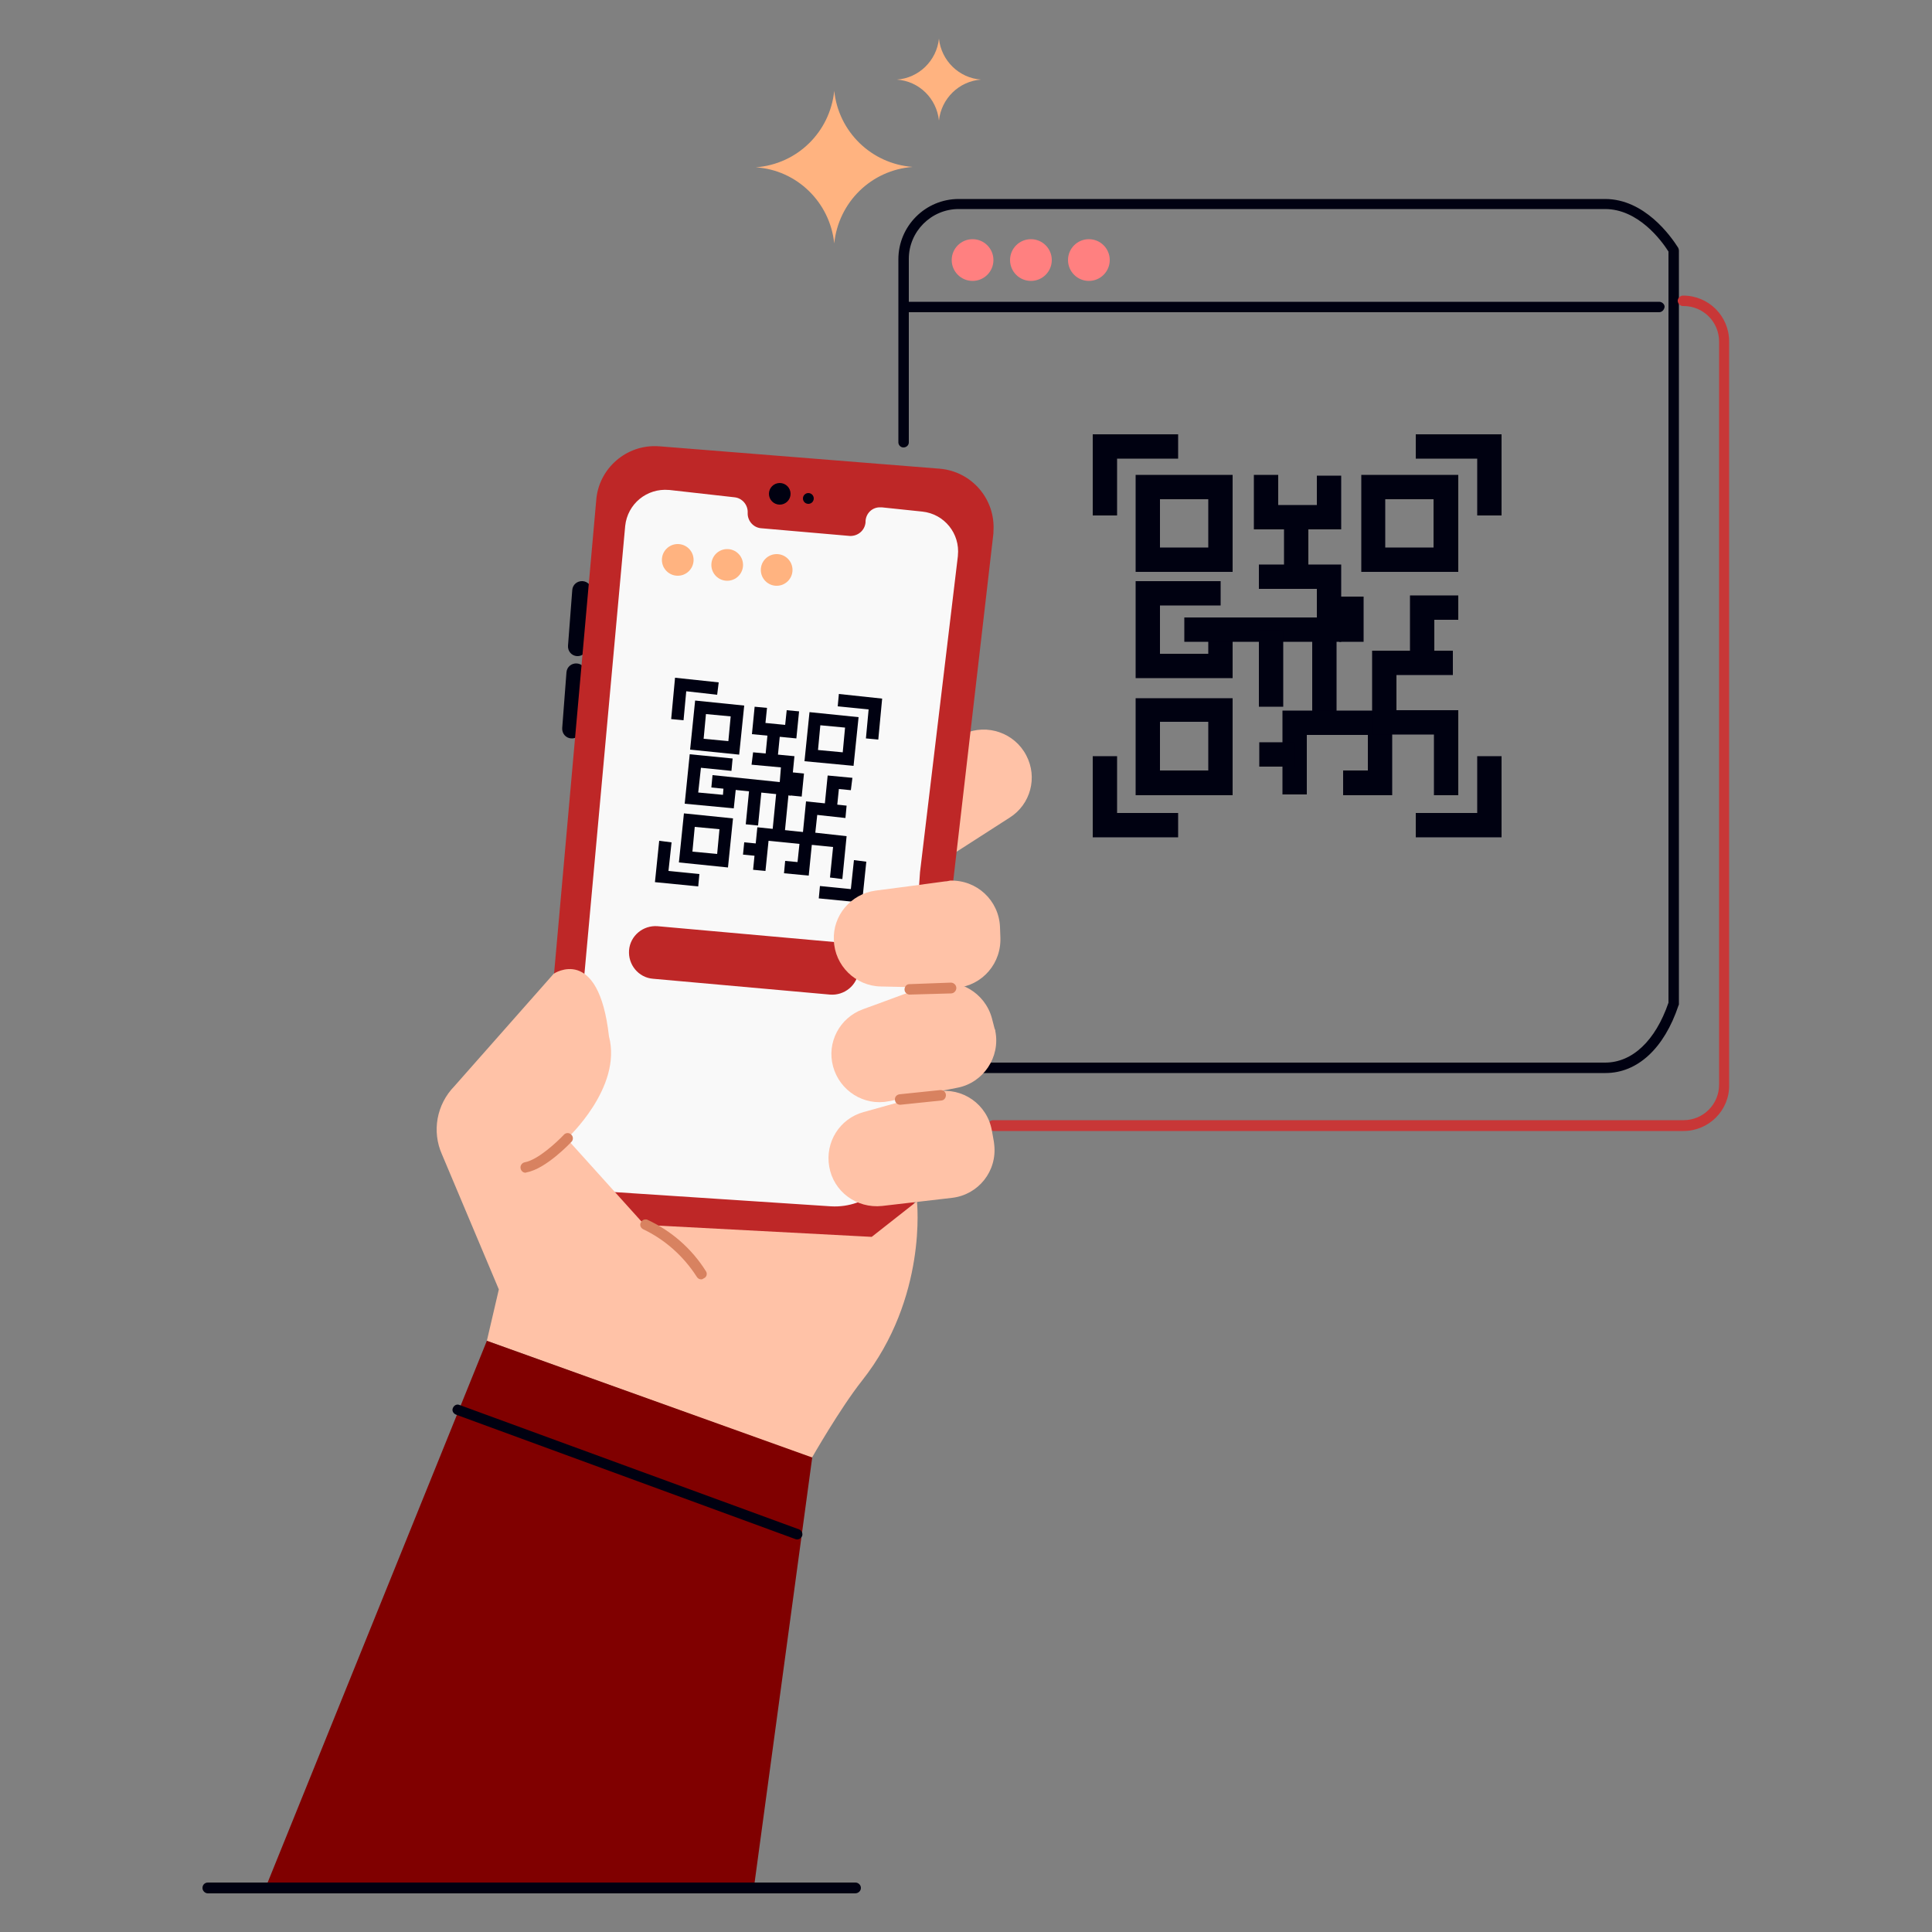 <?xml version="1.0" encoding="UTF-8" standalone="no"?>
<svg
   transform="scale(1)"
   version="1.1"
   id="Layer_1"
   x="0px"
   y="0px"
   viewBox="0 0 500 500"
   xml:space="preserve"
   class="show_show__wrapper__graphic__5Waiy "
   sodipodi:docname="QR Code.svg"
   inkscape:version="1.3.2 (091e20e, 2023-11-25)"
   xmlns:inkscape="http://www.inkscape.org/namespaces/inkscape"
   xmlns:sodipodi="http://sodipodi.sourceforge.net/DTD/sodipodi-0.dtd"
   xmlns="http://www.w3.org/2000/svg"
   xmlns:svg="http://www.w3.org/2000/svg"><rect x="0" y="0" width="500" height="500" fill="#808080" stroke="none"/><defs
     id="defs53" /><sodipodi:namedview
     id="namedview53"
     pagecolor="#505050"
     bordercolor="#eeeeee"
     borderopacity="1"
     inkscape:showpageshadow="0"
     inkscape:pageopacity="0"
     inkscape:pagecheckerboard="0"
     inkscape:deskcolor="#505050"
     inkscape:zoom="1.3350176"
     inkscape:cx="186.88892"
     inkscape:cy="272.65558"
     inkscape:window-width="1440"
     inkscape:window-height="847"
     inkscape:window-x="0"
     inkscape:window-y="25"
     inkscape:window-maximized="0"
     inkscape:current-layer="hand" /><title
     id="title1">React</title><style
     type="text/css"
     id="style1">
	.st0{fill:#000111;}
	.st1{fill:url(#SVGID_1_);}
	.st2{fill:url(#SVGID_00000160156249989478486770000013920082201881088440_);}
	.st3{fill:url(#SVGID_00000117658207763713109710000015124760780745267110_);}
	.st4{fill:#C64234;}
	.st5{fill:#FFC2A7;}
	.st6{fill:url(#SVGID_00000137839311115210803550000010378380871179084720_);}
	.st7{fill:#FFFFFF;}
	.st8{fill:#D88260;}
	.st9{fill:url(#SVGID_00000098942705202404730820000014681306068441285823_);}
	.st10{fill:#FED490;}
	.st11{fill:url(#SVGID_00000105409369059365785760000014749159954696705982_);}
</style><g
     id="barcode"><path
       class="st0"
       d="M319,148h-25.1v-25.1H319V148z M300.2,141.7h12.5v-12.5h-12.5L300.2,141.7z"
       id="path1" /><path
       class="st0"
       d="M377.4,148h-25.1v-25.1h25.1V148z M358.5,141.7h12.5v-12.5h-12.5V141.7z"
       id="path2" /><polygon
       class="st0"
       points="319,175.5 293.9,175.5 293.9,150.4 315.9,150.4 315.9,156.7 300.2,156.7 300.2,169.2 312.7,169.2    312.7,164.2 319,164.2  "
       id="polygon2" /><path
       class="st0"
       d="M319,205.8h-25.1v-25.1H319V205.8z M300.2,199.4h12.5v-12.6h-12.5L300.2,199.4z"
       id="path3" /><polygon
       class="st0"
       points="347.1,166.1 306.5,166.1 306.5,159.8 340.8,159.8 340.8,152.4 325.8,152.4 325.8,146.1 347.1,146.1     "
       id="polygon3" /><polygon
       class="st0"
       points="347.1,137 324.5,137 324.5,122.9 330.8,122.9 330.8,130.7 340.8,130.7 340.8,123.1 347.1,123.1  "
       id="polygon4" /><rect
       class="st0"
       x="332.3"
       y="136.2"
       width="6.3"
       height="13.2"
       id="rect4" /><rect
       class="st0"
       x="325.8"
       y="163.1"
       width="6.3"
       height="19.8"
       id="rect5" /><rect
       class="st0"
       x="346.6"
       y="154.4"
       width="6.3"
       height="11.7"
       id="rect6" /><rect
       class="st0"
       x="339.6"
       y="165.4"
       width="6.3"
       height="19.7"
       id="rect7" /><polygon
       class="st0"
       points="360.3,205.8 347.6,205.8 347.6,199.4 354,199.4 354,190.2 338.2,190.2 338.2,205.6 331.9,205.6    331.9,183.9 360.3,183.9  "
       id="polygon7" /><rect
       class="st0"
       x="325.9"
       y="192.1"
       width="9.2"
       height="6.3"
       id="rect8" /><polygon
       class="st0"
       points="371.2,170 364.9,170 364.9,154.1 377.4,154.1 377.4,160.4 371.2,160.4  "
       id="polygon8" /><polygon
       class="st0"
       points="377.4,205.8 371.1,205.8 371.1,190.1 355.1,190.1 355.1,168.4 376,168.4 376,174.7 361.4,174.7    361.4,183.8 377.4,183.8  "
       id="polygon9" /><polygon
       class="st0"
       points="289.1,133.4 282.8,133.4 282.8,112.4 304.9,112.4 304.9,118.7 289.1,118.7  "
       id="polygon10" /><polygon
       class="st0"
       points="388.6,133.4 382.3,133.4 382.3,118.7 366.4,118.7 366.4,112.4 388.6,112.4  "
       id="polygon11" /><polygon
       class="st0"
       points="304.9,216.7 282.8,216.7 282.8,195.7 289.1,195.7 289.1,210.4 304.9,210.4  "
       id="polygon12" /><polygon
       class="st0"
       points="388.6,216.7 366.4,216.7 366.4,210.4 382.3,210.4 382.3,195.7 388.6,195.7  "
       id="polygon13" /><path
       class="st0"
       d="M415.5,277.7h-165c-0.7,0.1-1.4-0.5-1.5-1.2s0.5-1.4,1.2-1.5c0.1,0,0.2,0,0.2,0h165c7,0,13-5.6,16.4-15.5V65.1   c-1.9-3-7.9-11-16.4-11H248.1c-7.1,0-12.9,5.8-12.9,12.9v47.5c0,0.7-0.6,1.3-1.4,1.3c-0.7,0-1.3-0.6-1.3-1.3V67.1   c0-8.6,7-15.6,15.6-15.6h167.3c10.2,0,17,9.6,18.9,12.6c0.1,0.2,0.2,0.5,0.2,0.7v195c0,0.1,0,0.3-0.1,0.4   C430.7,271.3,423.8,277.7,415.5,277.7z"
       id="path13" /><path
       class="st0"
       d="M429.4,80.8H235c-0.7,0-1.3-0.6-1.3-1.4c0-0.7,0.6-1.3,1.3-1.3h194.4c0.7,0,1.4,0.6,1.4,1.3   C430.7,80.2,430.1,80.8,429.4,80.8C429.4,80.8,429.4,80.8,429.4,80.8z"
       id="path14" /><linearGradient
       id="SVGID_1_"
       gradientUnits="userSpaceOnUse"
       x1="239.901"
       y1="444.931"
       x2="263.691"
       y2="424.291"
       gradientTransform="matrix(1 0 0 -1 0 502)"><stop
         offset="0"
         style="stop-color: rgb(243, 131, 116);"
         id="stop14" /><stop
         offset="1"
         style="stop-color: rgb(198, 66, 52);"
         id="stop15" /></linearGradient><circle
       class="st1"
       cx="251.7"
       cy="67.3"
       r="5.4"
       id="circle15"
       style="fill:#ff8080" /><linearGradient
       id="SVGID_00000031202956798433460800000012123948655539390387_"
       gradientUnits="userSpaceOnUse"
       x1="254.921"
       y1="444.931"
       x2="278.711"
       y2="424.291"
       gradientTransform="matrix(1 0 0 -1 0 502)"><stop
         offset="0"
         style="stop-color: rgb(243, 131, 116);"
         id="stop16" /><stop
         offset="1"
         style="stop-color: rgb(198, 66, 52);"
         id="stop17" /></linearGradient><circle
       cx="266.8"
       cy="67.3"
       r="5.4"
       style="fill:#ff8080"
       id="circle17" /><linearGradient
       id="SVGID_00000163039432937373789000000009727856161520760498_"
       gradientUnits="userSpaceOnUse"
       x1="269.941"
       y1="444.931"
       x2="293.731"
       y2="424.291"
       gradientTransform="matrix(1 0 0 -1 0 502)"><stop
         offset="0"
         style="stop-color: rgb(243, 131, 116);"
         id="stop18" /><stop
         offset="1"
         style="stop-color: rgb(198, 66, 52);"
         id="stop19" /></linearGradient><circle
       cx="281.8"
       cy="67.3"
       r="5.4"
       style="fill:#ff8080"
       id="circle19" /><path
       class="st4"
       d="M435.7,292.7H257.1c-0.7,0-1.4-0.6-1.4-1.4s0.6-1.4,1.4-1.4h178.6c5.1,0,9.2-4.1,9.2-9.2V88.4   c0-5.1-4.1-9.2-9.2-9.2c-0.7,0.1-1.4-0.5-1.5-1.2c-0.1-0.7,0.5-1.4,1.2-1.5c0.1,0,0.2,0,0.2,0c6.6,0,11.9,5.3,11.9,11.9v192.4   C447.6,287.4,442.2,292.7,435.7,292.7z"
       id="path19"
       style="fill:#c83737" /></g><g
     id="hand"><path
       class="st0"
       d="M149.3,169.8L149.3,169.8c-1.4-0.1-2.4-1.3-2.3-2.7l1.1-14.4c0.1-1.4,1.3-2.4,2.7-2.3l0,0   c1.4,0.1,2.4,1.3,2.3,2.7c0,0,0,0,0,0l-1.1,14.4C151.9,168.8,150.7,169.9,149.3,169.8C149.3,169.8,149.3,169.8,149.3,169.8z"
       id="path20" /><path
       class="st0"
       d="M147.8,191.1L147.8,191.1c-1.4-0.1-2.4-1.3-2.3-2.7l1.1-14.4c0.1-1.4,1.3-2.4,2.7-2.3l0,0   c1.4,0.1,2.4,1.3,2.3,2.7l-1.1,14.4C150.4,190.2,149.2,191.2,147.8,191.1z"
       id="path21" /><path
       class="st5"
       d="M265.6,195.5c-3-5.8-10.1-8.3-16.1-5.6l-0.7,0.3c0.1,2.3-0.2,4.7-0.9,6.9c-0.6,3-1,6.1-1.2,9.2   c-0.3,2.9-0.9,5.9-0.7,8.8c0.1,1.7,0.5,4.1-0.6,5.6c-0.1,0.4-0.2,0.9-0.3,1.3c0.3-0.1,0.6-0.3,0.8-0.5c5-3.2,10.7-6.9,15.4-9.9   C266.7,208.2,268.6,201.2,265.6,195.5z"
       id="path22"
       style="fill:#ffc2a7;fill-opacity:1" /><linearGradient
       id="SVGID_00000031186864244537546070000012935018806920325787_"
       gradientUnits="userSpaceOnUse"
       x1="201.663"
       y1="396.809"
       x2="202.814"
       y2="223.819"
       gradientTransform="matrix(0.996 -8.472133e-02 -8.472133e-02 -0.996 14.661 490.234)"><stop
         offset="0"
         style="stop-color: rgb(243, 131, 116);"
         id="stop22" /><stop
         offset="1"
         style="stop-color: rgb(198, 66, 52);"
         id="stop23" /></linearGradient><path
       d="M143.4,251.9l10.9-122.4   c0.6-8.3,7.9-14.6,16.2-14c0,0,0.1,0,0.1,0l72.6,5.8c8.3,0.7,14.5,7.9,13.9,16.3c0,0.1,0,0.3,0,0.4l-19.6,169.5   c-0.8,7.9-7.6,13.7-15.5,13.5l-53.8-1.7l-34.4-6.7L143.4,251.9z"
       style="fill:#be2727"
       id="path23" /><path
       class="st7"
       d="M151.3,251.5l10.5-115.4c0.6-5.7,5.6-9.8,11.3-9.3c0,0,0.1,0,0.1,0l16.9,1.9c2,0.2,3.5,2,3.4,4l0,0   c-0.1,2,1.4,3.8,3.4,4l23,2c2.1,0.1,3.9-1.4,4.1-3.5c0-0.1,0-0.1,0-0.2v-0.1c0.1-2.1,1.8-3.7,3.9-3.6c0.1,0,0.2,0,0.3,0l10.5,1.1   c5.7,0.6,9.8,5.7,9.2,11.4c0,0,0,0,0,0.1l-9.8,81.8l-4.9,70.6c-0.7,9.4-8.8,16.4-18.1,15.9l-69.9-4.6L151.3,251.5z"
       id="path24"
       style="fill:#f9f9f9" /><path
       class="st5"
       d="M126,347l3.1-13.3l-14.7-34.9c-2.7-6-1.4-13,3.2-17.7l25.7-29.1c0,0,11.6-7.8,14.3,16.2   c3.5,13.3-10.9,26.5-10.9,26.5l20.1,22.3l58.8,3.1l11.7-9.2c0,0,2.8,24.9-14.2,46.4c-5.7,7.2-13,20-13,20L126,347z"
       id="path25"
       style="fill:#ffc2a7;fill-opacity:1" /><circle
       class="st0"
       cx="201.8"
       cy="127.8"
       r="2.8"
       id="circle25" /><circle
       class="st0"
       cx="209.2"
       cy="129"
       r="1.4"
       id="circle26" /><path
       class="st8"
       d="M181.5,331.1c-0.5,0-0.9-0.2-1.2-0.7c-3.4-5.3-8.2-9.6-13.9-12.3c-0.7-0.4-0.9-1.2-0.5-1.8   c0.3-0.6,0.9-0.8,1.5-0.7c6.3,2.9,11.6,7.5,15.3,13.4c0.4,0.6,0.2,1.5-0.5,1.8c0,0,0,0,0,0C181.9,331,181.7,331.1,181.5,331.1z"
       id="path26" /><path
       class="st8"
       d="M136,303.5c-0.7,0-1.3-0.6-1.3-1.4c0-0.6,0.5-1.2,1.1-1.3c3.4-0.6,8.4-5.3,10.1-7.1c0.5-0.6,1.4-0.6,1.9-0.1   c0.6,0.5,0.6,1.4,0.1,1.9c-0.3,0.3-6.6,7-11.6,7.9L136,303.5z"
       id="path27" /><path
       class="st0"
       d="M191.3,195.3l-12.7-1.3l1.3-12.7l12.7,1.3L191.3,195.3z M182.1,191.2l6.4,0.6l0.6-6.4l-6.4-0.6L182.1,191.2z"
       id="path28" /><path
       class="st0"
       d="M220.9,198.2l-12.7-1.2l1.3-12.7l12.7,1.3L220.9,198.2z M211.7,194.1l6.4,0.6l0.6-6.4l-6.4-0.6L211.7,194.1z"
       id="path29" /><polygon
       class="st0"
       points="189.9,209.2 177.2,208 178.5,195.2 189.6,196.3 189.3,199.5 181.4,198.7 180.7,205.1 187.1,205.7    187.3,203.2 190.5,203.5  "
       id="polygon29" /><path
       class="st0"
       d="M188.4,224.5l-12.7-1.3l1.3-12.7l12.7,1.3L188.4,224.5z M179.2,220.4l6.4,0.6l0.6-6.4l-6.4-0.6L179.2,220.4z"
       id="path30" /><polygon
       class="st0"
       points="204.6,205.9 184.1,203.8 184.4,200.6 201.8,202.4 202.1,198.6 194.5,197.9 194.9,194.7 205.6,195.7     "
       id="polygon30" /><polygon
       class="st0"
       points="206.1,191.1 194.6,190 195.3,182.9 198.5,183.2 198.1,187.1 203.2,187.6 203.6,183.8 206.8,184.1  "
       id="polygon31" /><rect
       class="st0"
       x="196.6"
       y="191.9"
       transform="matrix(9.862511e-02 -0.995 0.995 9.862511e-02 -12.344 373.368)"
       width="6.7"
       height="3.2"
       id="rect31" /><rect
       class="st0"
       x="190.1"
       y="206.9"
       transform="matrix(9.862511e-02 -0.995 0.995 9.862511e-02 -31.613 382.074)"
       width="10.1"
       height="3.2"
       id="rect32" /><rect
       class="st0"
       x="203.3"
       y="201.4"
       transform="matrix(9.862511e-02 -0.995 0.995 9.862511e-02 -16.15 388.26)"
       width="6"
       height="3.2"
       id="rect33" /><rect
       class="st0"
       x="197"
       y="208.7"
       transform="matrix(9.862511e-02 -0.995 0.995 9.862511e-02 -27.172 390.534)"
       width="10"
       height="3.2"
       id="rect34" /><polygon
       class="st0"
       points="209.3,226.6 202.9,226 203.2,222.8 206.4,223.1 206.9,218.4 198.9,217.6 198.1,225.4 194.9,225.1    196,214.1 210.4,215.6  "
       id="polygon34" /><rect
       class="st0"
       x="193.2"
       y="217.5"
       transform="matrix(9.862511e-02 -0.995 0.995 9.862511e-02 -43.178 391.957)"
       width="3.2"
       height="4.7"
       id="rect35" /><polygon
       class="st0"
       points="216.6,209.1 213.4,208.7 214.2,200.7 220.6,201.3 220.2,204.5 217.1,204.2  "
       id="polygon35" /><polygon
       class="st0"
       points="218,227.5 214.8,227.1 215.6,219.2 207.5,218.4 208.6,207.4 219.1,208.5 218.8,211.7 211.5,210.9    211,215.5 219.1,216.4  "
       id="polygon36" /><polygon
       class="st0"
       points="176.9,186.4 173.7,186.1 174.7,175.4 186,176.6 185.6,179.8 177.6,178.9  "
       id="polygon37" /><polygon
       class="st0"
       points="227.3,191.4 224.1,191.1 224.8,183.6 216.8,182.8 217.1,179.6 228.3,180.8  "
       id="polygon38" /><polygon
       class="st0"
       points="180.7,229.4 169.5,228.3 170.6,217.6 173.8,218 173,225.4 181,226.2  "
       id="polygon39" /><polygon
       class="st0"
       points="223.1,233.6 211.9,232.5 212.2,229.3 220.2,230.1 221,222.6 224.2,223  "
       id="polygon40" /><linearGradient
       id="SVGID_00000018948519586474730070000005272166002825022397_"
       gradientUnits="userSpaceOnUse"
       x1="178.42"
       y1="304.778"
       x2="215.67"
       y2="261.868"
       gradientTransform="matrix(1.036 9.172686e-02 8.819891e-02 -0.996 -44.401 502.468)"><stop
         offset="0"
         style="stop-color: rgb(243, 131, 116);"
         id="stop40" /><stop
         offset="1"
         style="stop-color: rgb(198, 66, 52);"
         id="stop41" /></linearGradient><path
       d="M170.2,239.7l45.8,4.1   c3.8,0.3,6.5,3.7,6.2,7.4v0c-0.3,3.8-3.7,6.5-7.4,6.2l-45.8-4.1c-3.8-0.3-6.5-3.7-6.2-7.4v0C163.1,242.2,166.4,239.4,170.2,239.7z"
       style="fill:#be2727"
       id="path41" /><path
       class="st5"
       d="M241.1,282.9c-5.7,1.6-12.3,3.4-17.6,4.9c-6.2,1.7-10,7.8-8.9,14.1l0,0c1.1,6.5,7.1,10.9,13.7,10.2l18.1-2.1   c6.8-0.8,11.7-6.9,10.9-13.8c0-0.3-0.1-0.5-0.1-0.8l-0.5-2.8c-1.2-6.8-7.6-11.3-14.4-10.1C241.8,282.7,241.5,282.7,241.1,282.9z"
       id="path42"
       style="fill:#ffc2a7;fill-opacity:1" /><path
       class="st5"
       d="M240.5,254.9c-5.6,2-11.9,4.4-17.2,6.3c-6,2.2-9.4,8.6-7.7,14.8l0,0c1.7,6.3,8,10.3,14.4,9l17.8-3.5   c6.7-1.3,11.1-7.9,9.8-14.6c0-0.3-0.1-0.5-0.2-0.7l-0.7-2.7c-1.8-6.6-8.6-10.6-15.2-8.8C241.2,254.7,240.8,254.8,240.5,254.9z"
       id="path43"
       style="fill:#ffc2a7;fill-opacity:1" /><path
       class="st5"
       d="M244.6,228.1c-5.9,0.8-12.6,1.7-18.1,2.4c-6.3,0.9-11,6.4-10.7,12.8l0,0c0.2,6.6,5.6,11.9,12.2,12l18.2,0.4   c6.9,0.1,12.5-5.3,12.7-12.2c0-0.3,0-0.5,0-0.8l-0.1-2.8c-0.3-6.9-6-12.2-12.9-12C245.4,228,245,228.1,244.6,228.1z"
       id="path44"
       style="fill:#ffc2a7;fill-opacity:1" /><path
       class="st8"
       d="M232.9,285.9c-0.7,0-1.3-0.6-1.3-1.4c0-0.7,0.5-1.2,1.2-1.3l10.6-1.1c0.7,0,1.4,0.5,1.4,1.3   c0,0.7-0.4,1.3-1.1,1.4l-10.6,1.1L232.9,285.9z"
       id="path45" /><path
       class="st8"
       d="M235.3,257.4c-0.7-0.1-1.3-0.7-1.2-1.5c0.1-0.7,0.6-1.2,1.2-1.2l10.8-0.4l0,0c0.7,0,1.4,0.6,1.4,1.4   c0,0.7-0.6,1.4-1.4,1.4L235.3,257.4z"
       id="path46" /><circle
       class="st10"
       cx="175.4"
       cy="144.9"
       r="4.1"
       id="circle46"
       style="fill:#ffb380" /><circle
       class="st10"
       cx="188.2"
       cy="146.2"
       r="4.1"
       id="circle47"
       style="fill:#ffb380" /><circle
       class="st10"
       cx="201"
       cy="147.5"
       r="4.1"
       id="circle48"
       style="fill:#ffb380" /><linearGradient
       id="SVGID_00000029733277449717260250000006965961185340775348_"
       gradientUnits="userSpaceOnUse"
       x1="67.668"
       y1="218.169"
       x2="233.918"
       y2="-127.211"
       gradientTransform="matrix(1 0 0 -1 0 502)"><stop
         offset="0"
         style="stop-color: rgb(243, 131, 116);"
         id="stop48" /><stop
         offset="1"
         style="stop-color: rgb(198, 66, 52);"
         id="stop49" /></linearGradient><polygon
       points="126,347 68.7,488.6 195.1,488.6    210.2,377.2  "
       style="fill:#800000"
       id="polygon49" /><path
       class="st0"
       d="M206.3,398.4c-0.2,0-0.3,0-0.5-0.1L118,366.1c-0.7-0.3-1.1-1-0.8-1.7c0.3-0.7,1-1.1,1.7-0.8l87.9,32.2   c0.7,0.3,1,1,0.8,1.7C207.4,398,206.9,398.4,206.3,398.4z"
       id="path50" /></g><g
     id="line"><path
       class="st0"
       d="M221.3,490H53.8c-0.7,0-1.4-0.6-1.4-1.4s0.6-1.4,1.4-1.4h167.6c0.7,0,1.4,0.6,1.4,1.4S222.1,490,221.3,490z"
       id="path51" /></g><g
     id="light"
     style="fill:#ffb380"><path
       class="st10"
       d="M236.2,43.2c-10.7,0.8-19.2,9.1-20.3,19.8c-1.1-10.6-9.6-19-20.3-19.7c10.7-0.8,19.2-9.1,20.3-19.8   C217,34.1,225.5,42.4,236.2,43.2L236.2,43.2z"
       id="path52"
       style="fill:#ffb380" /><path
       class="st10"
       d="M253.9,20.6c-5.7,0.4-10.3,4.9-10.9,10.6c-0.6-5.7-5.1-10.2-10.9-10.6c5.7-0.4,10.3-4.9,10.9-10.6   C243.6,15.7,248.2,20.2,253.9,20.6z"
       id="path53"
       style="fill:#ffb380" /></g></svg>

